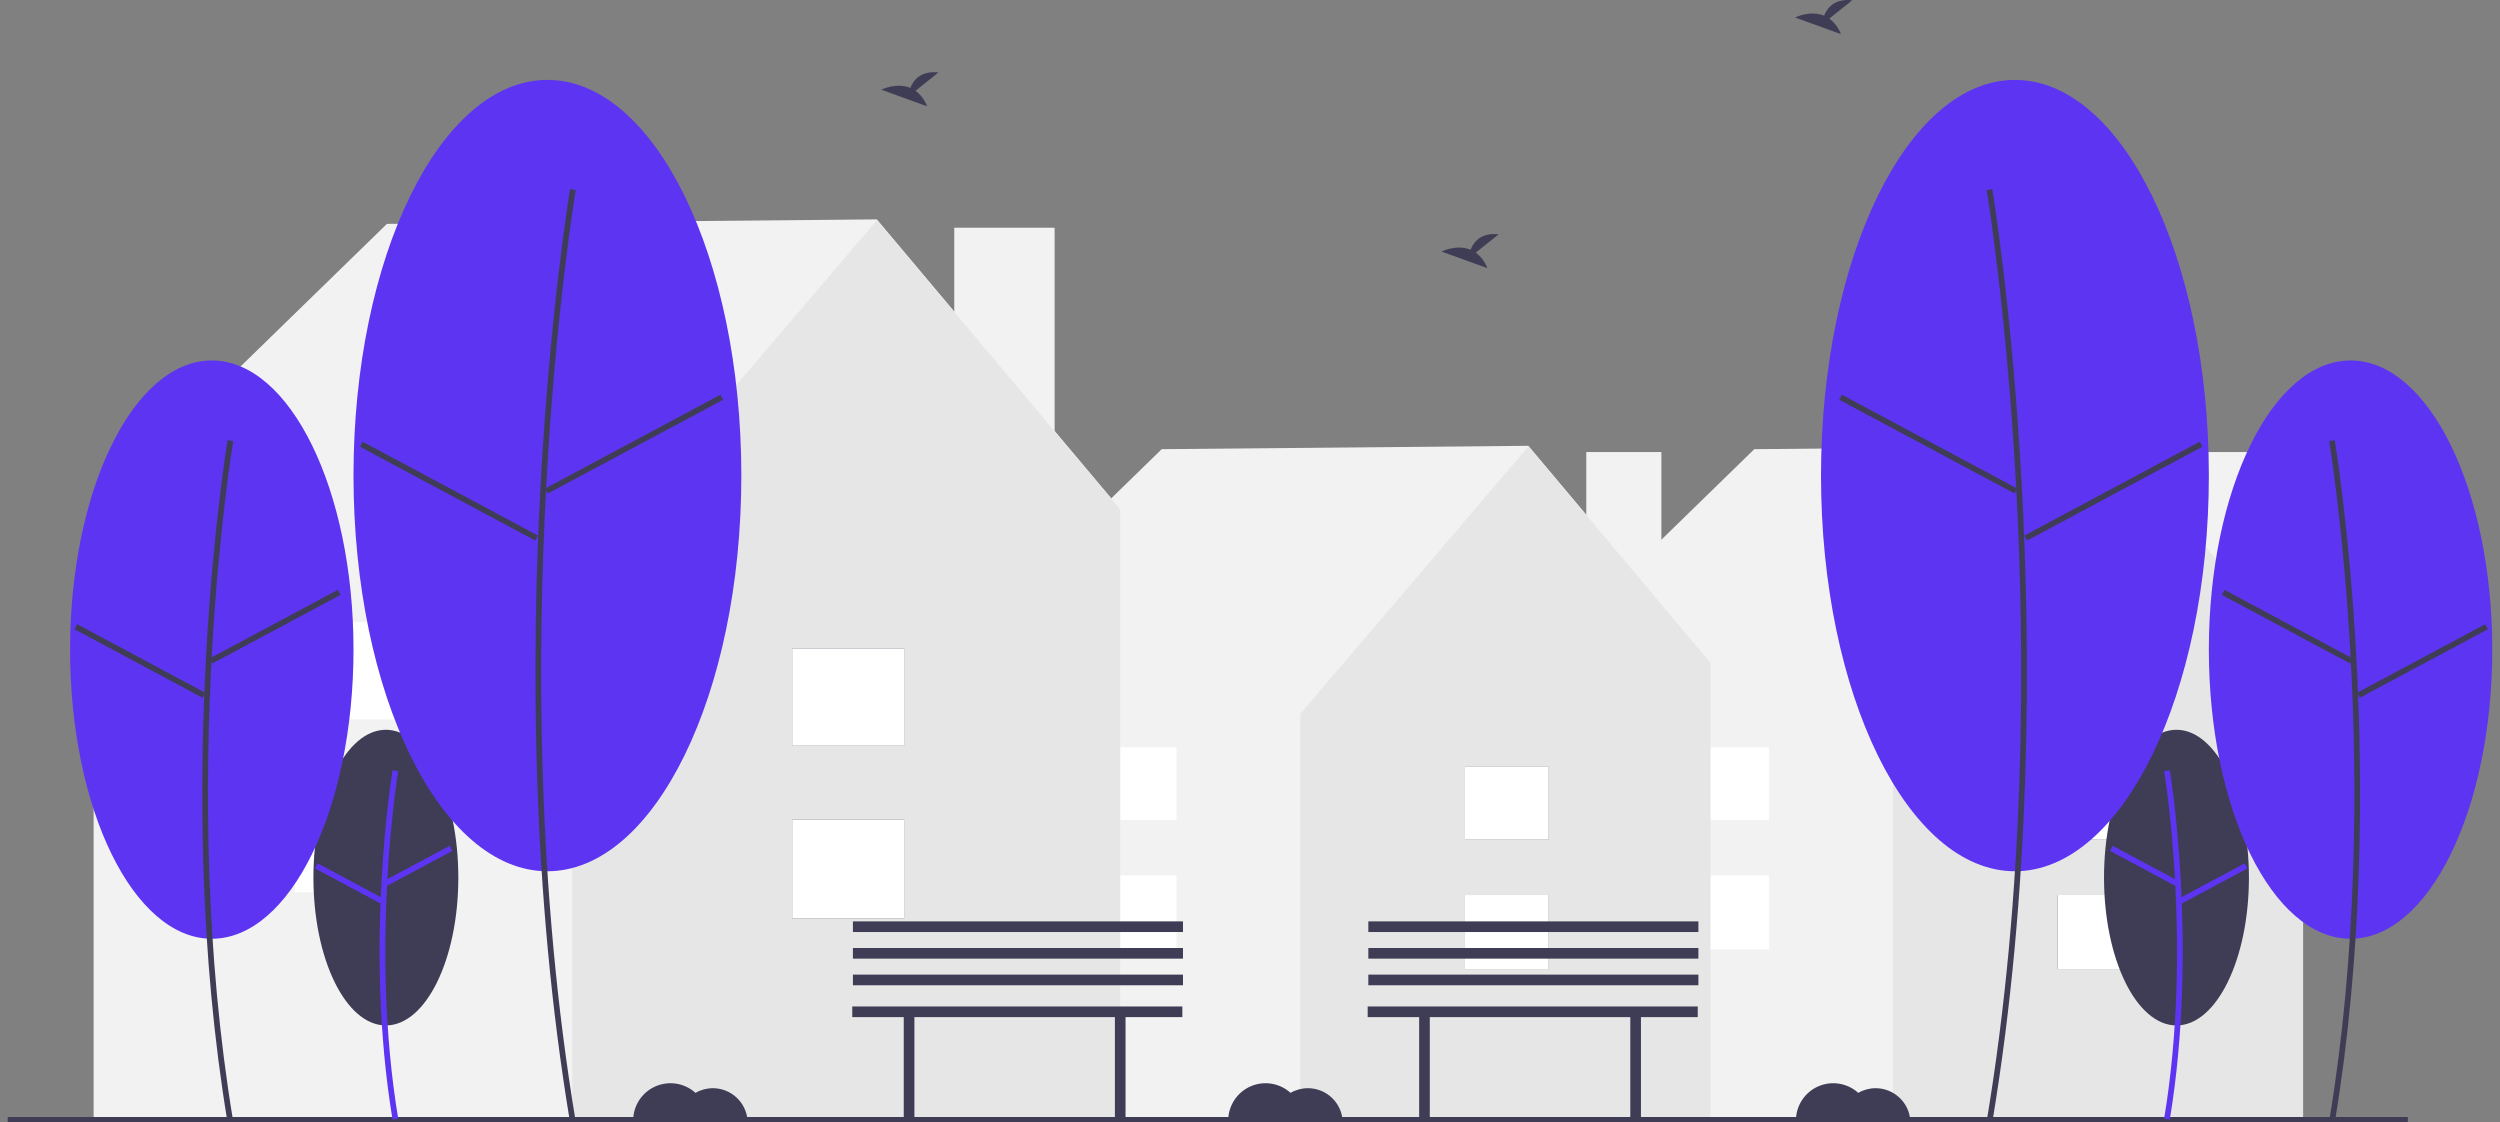 <svg width="245" height="110" viewBox="0 0 245 110" fill="none" xmlns="http://www.w3.org/2000/svg">
<rect x="0" y="0" width="245" height="110" fill="#808080" stroke="none"/>
<g clip-path="url(#clip0_307_1571)">
<path d="M220.888 44.301H213.529V69.775H220.888V44.301Z" fill="#F2F2F2"/>
<path d="M225.748 64.983L207.85 43.69L171.922 44.018L150.128 65.246L150.568 65.529H150.411V109.684H225.7V65.529L225.748 64.983Z" fill="#F2F2F2"/>
<path d="M207.868 43.735L185.508 69.95V109.684H225.7V64.963L207.868 43.735Z" fill="#E6E6E6"/>
<path d="M209.85 87.711H201.642V94.966H209.85V87.711Z" fill="#3F3D56"/>
<path d="M209.85 75.153H201.642V82.293H209.85V75.153Z" fill="#3F3D56"/>
<path d="M209.85 87.711H201.642V94.966H209.85V87.711Z" fill="white"/>
<path d="M209.85 75.153H201.642V82.293H209.85V75.153Z" fill="white"/>
<path d="M173.371 85.786H165.163V93.041H173.371V85.786Z" fill="white"/>
<path d="M173.371 73.228H165.163V80.368H173.371V73.228Z" fill="white"/>
<path d="M162.815 44.301H155.456V69.775H162.815V44.301Z" fill="#F2F2F2"/>
<path d="M167.675 64.983L149.777 43.69L113.849 44.018L92.055 65.246L92.495 65.529H92.338V109.684H167.627V65.529L167.675 64.983Z" fill="#F2F2F2"/>
<path d="M149.795 43.735L127.435 69.95V109.684H167.627V64.963L149.795 43.735Z" fill="#E6E6E6"/>
<path d="M151.777 87.711H143.568V94.966H151.777V87.711Z" fill="#3F3D56"/>
<path d="M151.777 75.153H143.568V82.293H151.777V75.153Z" fill="#3F3D56"/>
<path d="M151.777 87.711H143.568V94.966H151.777V87.711Z" fill="white"/>
<path d="M151.777 75.153H143.568V82.293H151.777V75.153Z" fill="white"/>
<path d="M115.298 85.786H107.09V93.041H115.298V85.786Z" fill="white"/>
<path d="M115.298 73.228H107.09V80.368H115.298V73.228Z" fill="white"/>
<path d="M103.351 22.317H93.518V56.356H103.351V22.317Z" fill="#F2F2F2"/>
<path d="M109.845 49.953L85.928 21.5L37.92 21.939L8.798 50.305L9.386 50.683H9.176V109.684H109.781V50.683L109.845 49.953Z" fill="#F2F2F2"/>
<path d="M85.953 21.56L56.074 56.59V109.684H109.78V49.926L85.953 21.56Z" fill="#E6E6E6"/>
<path d="M88.601 80.322H77.633V90.017H88.601V80.322Z" fill="#3F3D56"/>
<path d="M88.601 63.542H77.633V73.083H88.601V63.542Z" fill="#3F3D56"/>
<path d="M88.601 80.322H77.633V90.017H88.601V80.322Z" fill="white"/>
<path d="M88.601 63.542H77.633V73.083H88.601V63.542Z" fill="white"/>
<path d="M39.858 77.75H28.89V87.445H39.858V77.75Z" fill="white"/>
<path d="M39.858 60.97H28.89V70.51H39.858V60.97Z" fill="white"/>
<path d="M235.968 109.466H0.758V109.954H235.968V109.466Z" fill="#3F3D56"/>
<path d="M37.815 100.493C41.737 100.493 44.916 94.007 44.916 86.005C44.916 78.004 41.737 71.518 37.815 71.518C33.894 71.518 30.715 78.004 30.715 86.005C30.715 94.007 33.894 100.493 37.815 100.493Z" fill="#3F3D56"/>
<path d="M38.471 109.719C35.628 92.657 38.443 75.657 38.472 75.487L39.025 75.581C38.996 75.75 36.197 92.661 39.025 109.627L38.471 109.719Z" fill="#5D34F2"/>
<path d="M44.067 82.89L37.647 86.324L37.911 86.819L44.332 83.385L44.067 82.89Z" fill="#5D34F2"/>
<path d="M31.134 84.61L30.869 85.105L37.289 88.541L37.554 88.047L31.134 84.61Z" fill="#5D34F2"/>
<path d="M20.756 91.998C28.426 91.998 34.643 79.312 34.643 63.662C34.643 48.012 28.426 35.326 20.756 35.326C13.086 35.326 6.868 48.012 6.868 63.662C6.868 79.312 13.086 91.998 20.756 91.998Z" fill="#5D34F2"/>
<path d="M22.302 110C16.748 76.672 22.247 43.466 22.303 43.135L22.856 43.228C22.8 43.559 17.317 76.676 22.856 109.908L22.302 110Z" fill="#3F3D56"/>
<path d="M33.109 57.805L20.551 64.522L20.815 65.017L33.374 58.3L33.109 57.805Z" fill="#3F3D56"/>
<path d="M7.562 61.17L7.297 61.665L19.854 68.386L20.118 67.891L7.562 61.17Z" fill="#3F3D56"/>
<path d="M53.647 85.383C64.142 85.383 72.651 68.022 72.651 46.607C72.651 25.192 64.142 7.831 53.647 7.831C43.151 7.831 34.643 25.192 34.643 46.607C34.643 68.022 43.151 85.383 53.647 85.383Z" fill="#5D34F2"/>
<path d="M55.866 110C48.267 64.411 55.789 18.988 55.866 18.534L56.419 18.628C56.342 19.08 48.837 64.414 56.419 109.908L55.866 110Z" fill="#3F3D56"/>
<path d="M70.6 38.684L53.415 47.876L53.68 48.37L70.865 39.178L70.6 38.684Z" fill="#3F3D56"/>
<path d="M35.543 43.288L35.278 43.783L52.461 52.98L52.726 52.485L35.543 43.288Z" fill="#3F3D56"/>
<path d="M213.295 100.493C217.216 100.493 220.395 94.007 220.395 86.005C220.395 78.004 217.216 71.518 213.295 71.518C209.373 71.518 206.194 78.004 206.194 86.005C206.194 94.007 209.373 100.493 213.295 100.493Z" fill="#3F3D56"/>
<path d="M212.638 109.719C215.482 92.657 212.667 75.657 212.638 75.487L212.085 75.581C212.114 75.75 214.913 92.661 212.085 109.627L212.638 109.719Z" fill="#5D34F2"/>
<path d="M207.043 82.89L206.778 83.385L213.199 86.819L213.464 86.324L207.043 82.89Z" fill="#5D34F2"/>
<path d="M219.976 84.61L213.556 88.047L213.82 88.541L220.24 85.105L219.976 84.61Z" fill="#5D34F2"/>
<path d="M230.354 91.998C238.024 91.998 244.242 79.312 244.242 63.662C244.242 48.012 238.024 35.326 230.354 35.326C222.684 35.326 216.467 48.012 216.467 63.662C216.467 79.312 222.684 91.998 230.354 91.998Z" fill="#5D34F2"/>
<path d="M228.807 110C234.362 76.672 228.863 43.466 228.807 43.135L228.254 43.228C228.31 43.559 233.793 76.676 228.254 109.908L228.807 110Z" fill="#3F3D56"/>
<path d="M218.001 57.805L217.736 58.3L230.295 65.017L230.559 64.522L218.001 57.805Z" fill="#3F3D56"/>
<path d="M243.549 61.17L230.992 67.891L231.257 68.386L243.814 61.665L243.549 61.17Z" fill="#3F3D56"/>
<path d="M197.463 85.383C207.959 85.383 216.467 68.022 216.467 46.607C216.467 25.192 207.959 7.831 197.463 7.831C186.967 7.831 178.459 25.192 178.459 46.607C178.459 68.022 186.967 85.383 197.463 85.383Z" fill="#5D34F2"/>
<path d="M195.244 110C202.842 64.411 195.321 18.988 195.244 18.534L194.691 18.628C194.767 19.08 202.273 64.414 194.69 109.908L195.244 110Z" fill="#3F3D56"/>
<path d="M180.51 38.684L180.245 39.178L197.43 48.37L197.695 47.876L180.51 38.684Z" fill="#3F3D56"/>
<path d="M215.566 43.288L198.384 52.485L198.649 52.98L215.831 43.783L215.566 43.288Z" fill="#3F3D56"/>
<path d="M144.625 24.758L146.871 22.962C145.126 22.769 144.409 23.721 144.116 24.474C142.753 23.908 141.269 24.65 141.269 24.65L145.763 26.282C145.536 25.676 145.141 25.148 144.625 24.758Z" fill="#3F3D56"/>
<path d="M89.724 8.898L91.97 7.101C90.225 6.909 89.508 7.861 89.215 8.614C87.851 8.048 86.367 8.79 86.367 8.79L90.862 10.421C90.635 9.816 90.24 9.287 89.724 8.898Z" fill="#3F3D56"/>
<path d="M179.274 1.822L181.52 0.025C179.775 -0.167 179.058 0.784 178.764 1.538C177.401 0.972 175.917 1.713 175.917 1.713L180.411 3.345C180.185 2.739 179.79 2.211 179.274 1.822Z" fill="#3F3D56"/>
<path d="M183.809 106.643C183.212 106.643 182.625 106.801 182.109 107.1C181.584 106.625 180.932 106.313 180.233 106.201C179.534 106.09 178.818 106.183 178.171 106.471C177.525 106.758 176.975 107.227 176.59 107.821C176.205 108.415 176 109.108 176.001 109.815H187.213C187.152 108.954 186.767 108.148 186.135 107.56C185.504 106.971 184.673 106.644 183.809 106.643Z" fill="#3F3D56"/>
<path d="M69.858 106.643C69.261 106.643 68.674 106.801 68.157 107.1C67.632 106.625 66.981 106.313 66.282 106.201C65.583 106.09 64.867 106.183 64.22 106.471C63.573 106.758 63.024 107.227 62.639 107.821C62.254 108.415 62.049 109.108 62.05 109.815H73.262C73.201 108.954 72.816 108.148 72.184 107.56C71.552 106.971 70.721 106.644 69.858 106.643Z" fill="#3F3D56"/>
<path d="M128.175 106.643C127.578 106.643 126.992 106.801 126.475 107.1C125.95 106.625 125.298 106.313 124.599 106.201C123.901 106.09 123.184 106.183 122.538 106.471C121.891 106.758 121.341 107.227 120.956 107.821C120.571 108.415 120.366 109.108 120.367 109.815H131.579C131.518 108.954 131.133 108.148 130.501 107.56C129.87 106.971 129.039 106.644 128.175 106.643Z" fill="#3F3D56"/>
<path d="M115.87 98.634H83.522V99.677H88.567V109.591H89.611V99.677H109.26V109.591H110.303V99.677H115.87V98.634Z" fill="#3F3D56"/>
<path d="M115.933 95.512H83.586V96.556H115.933V95.512Z" fill="#3F3D56"/>
<path d="M115.933 92.904H83.586V93.947H115.933V92.904Z" fill="#3F3D56"/>
<path d="M115.933 90.295H83.586V91.338H115.933V90.295Z" fill="#3F3D56"/>
<path d="M166.38 98.634H134.032V99.677H139.077V109.591H140.12V99.677H159.77V109.591H160.813V99.677H166.38V98.634Z" fill="#3F3D56"/>
<path d="M166.443 95.512H134.096V96.556H166.443V95.512Z" fill="#3F3D56"/>
<path d="M166.443 92.904H134.096V93.947H166.443V92.904Z" fill="#3F3D56"/>
<path d="M166.443 90.295H134.096V91.338H166.443V90.295Z" fill="#3F3D56"/>
</g>
<defs>
<clipPath id="clip0_307_1571">
<rect width="243.484" height="110" fill="white" transform="translate(0.758)"/>
</clipPath>
</defs>
</svg>
